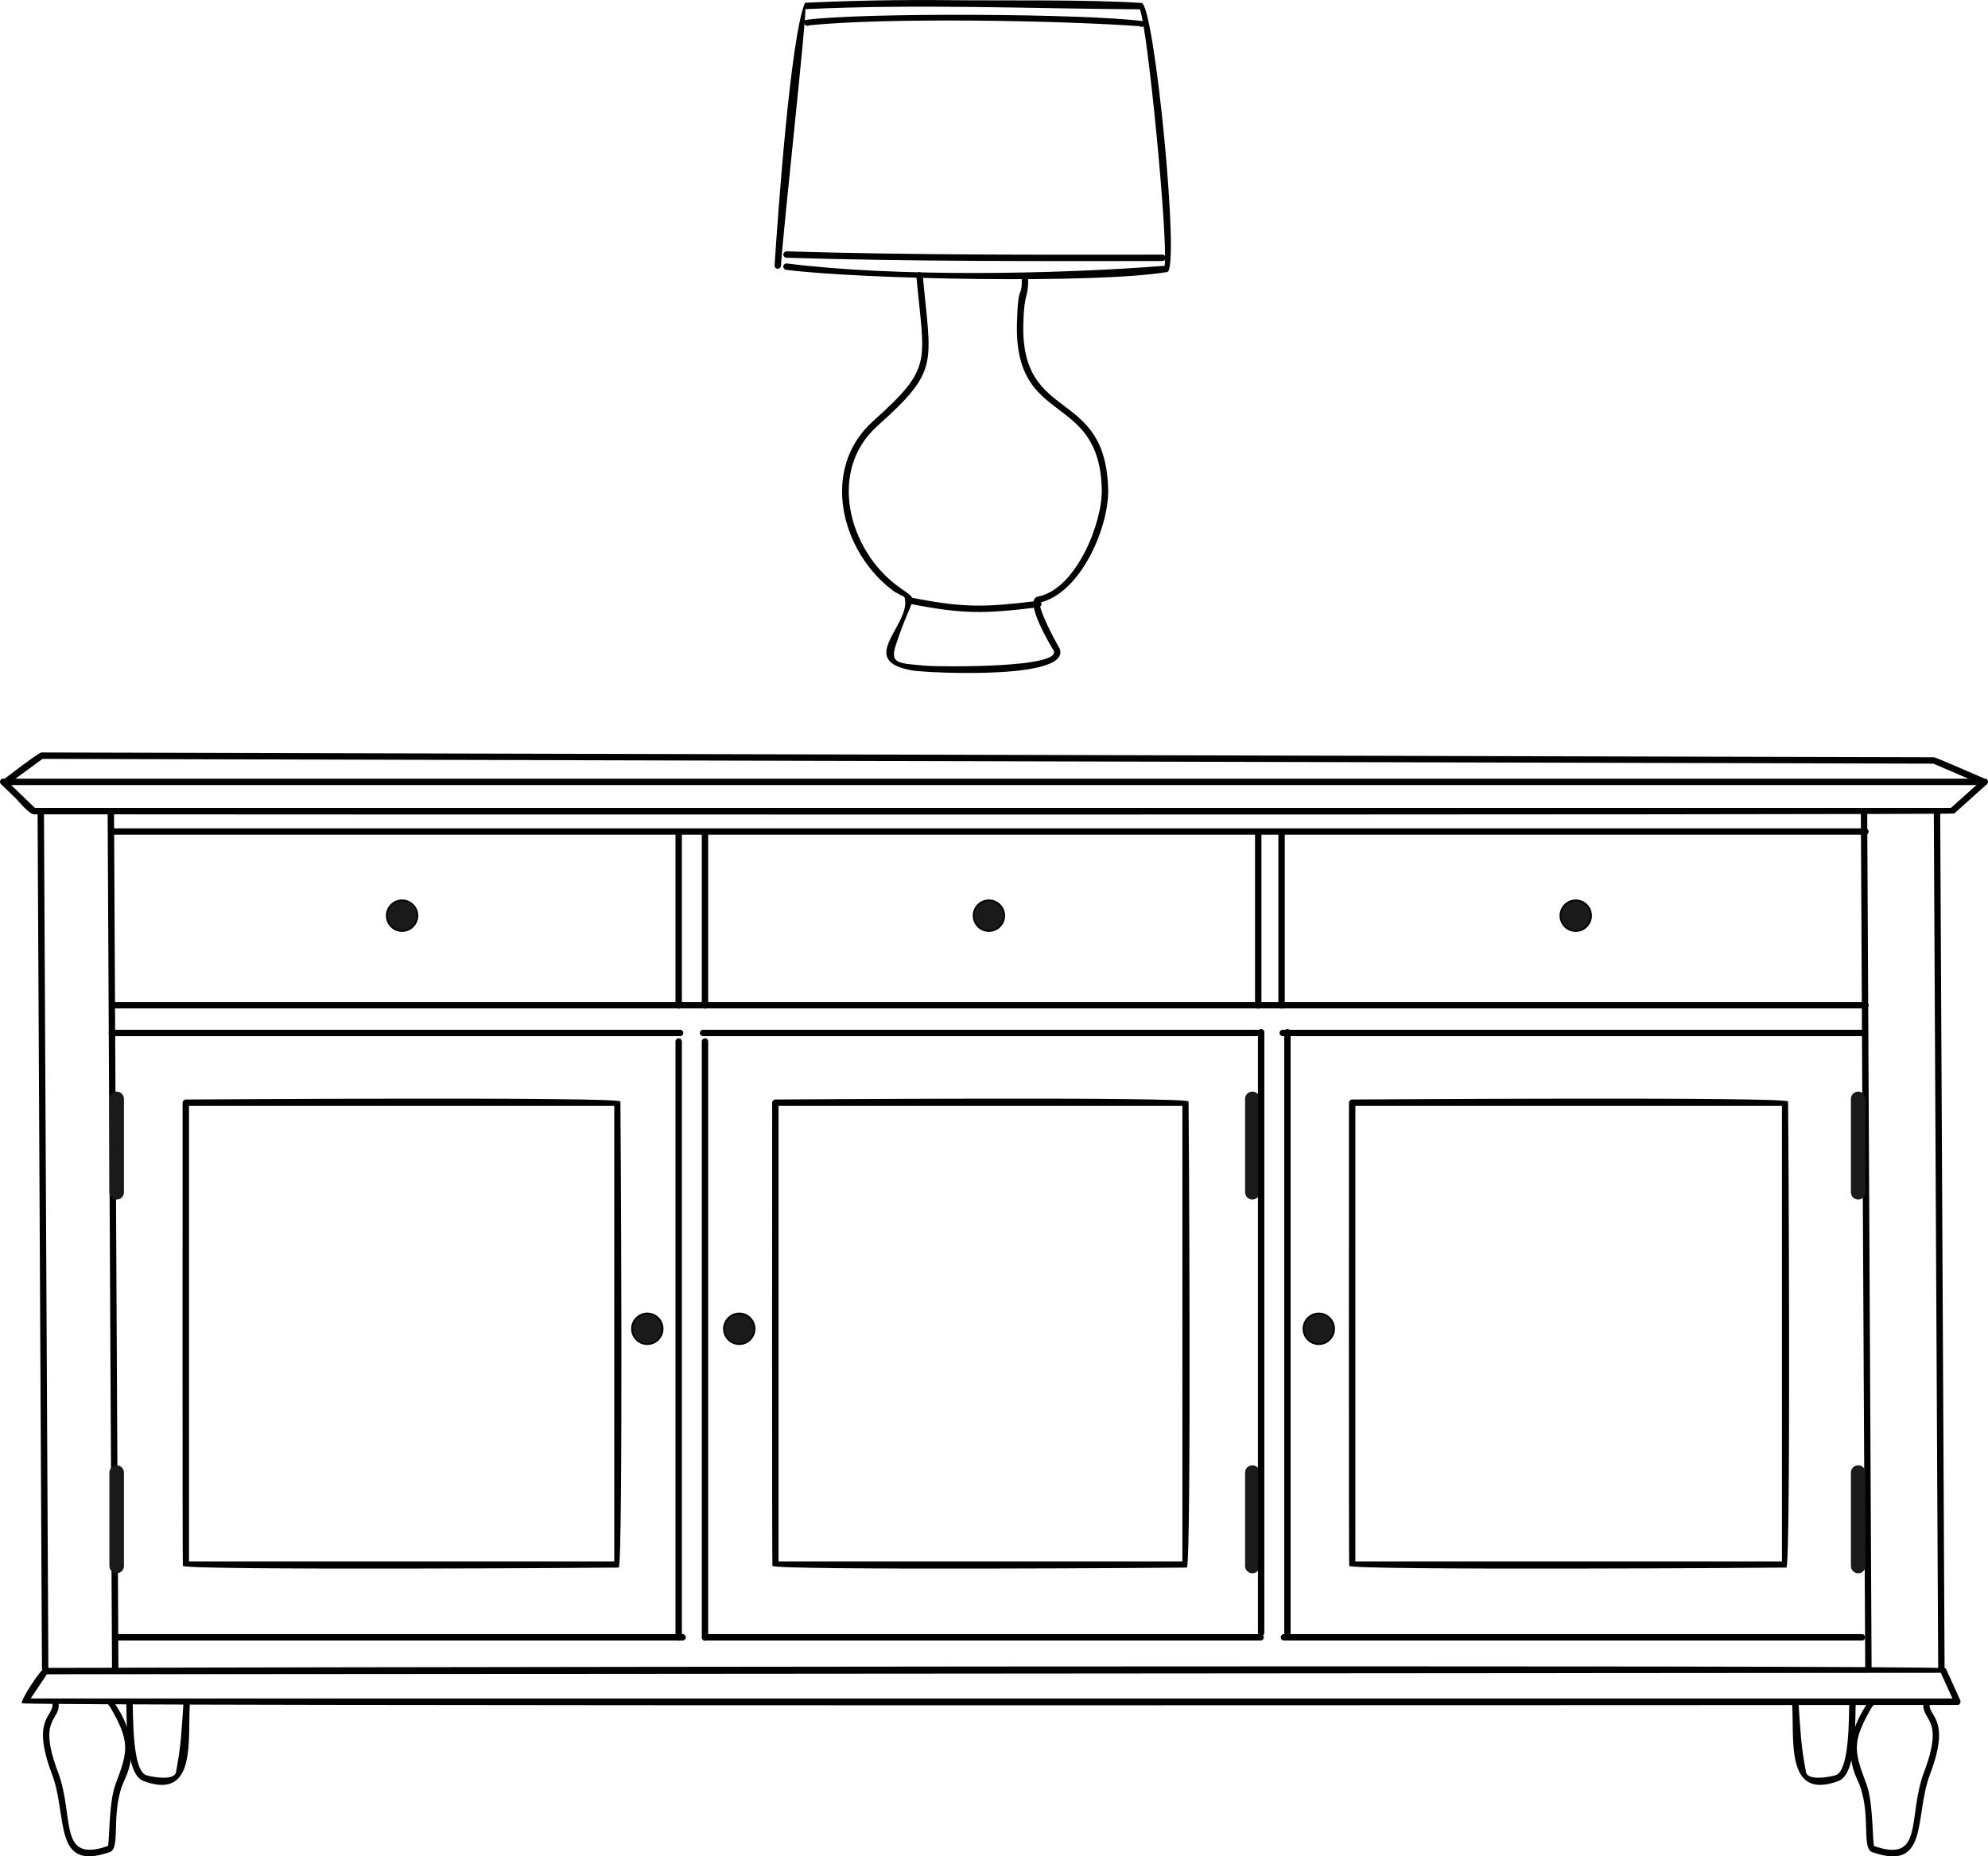 <?xml version="1.0" encoding="UTF-8"?><svg id="Layer_2" xmlns="http://www.w3.org/2000/svg" viewBox="0 0 671.34 626.88"><g id="Layer_1-2"><path d="M1.29,263.17c1.06-.77,11.73-9.03,12.71-9.06l639.1,1.61c.78.08,16.41,6.94,17.33,7.33.55.23.8.87.57,1.42s-.87.8-1.42.57l-16.7-7.16-638.53-1.61-11.79,8.64c-.48.35-1.16.25-1.51-.23-.35-.48-.25-1.16.23-1.51h0Z" style="fill-rule:evenodd;"/><path d="M2.73,262.96h666.47c.6,0,1.08.48,1.08,1.08s-.48,1.08-1.08,1.08H2.73c-.6,0-1.08-.48-1.08-1.08s.48-1.08,1.08-1.08h0Z" style="fill-rule:evenodd;"/><path d="M1.83,263.24l9.97,9.6h647.01l10.74-9.63c.44-.4,1.13-.36,1.52.08.4.44.36,1.13-.08,1.52l-11.05,9.9c-.66.54-647.5.33-648.58.28-1.55-.07-5.86-5.23-5.89-5.25l-5.14-4.95c-.43-.41-.44-1.1-.03-1.53.41-.43,1.1-.44,1.53-.03h0Z" style="fill-rule:evenodd;"/><path d="M14.85,274.46s1.48,288.87,1.48,288.87c0,.6-.48,1.08-1.07,1.09-.6,0-1.08-.48-1.09-1.07,0,0-1.48-288.87-1.48-288.87,0-.6.48-1.08,1.07-1.09.6,0,1.08.48,1.09,1.07h0Z" style="fill-rule:evenodd;"/><path d="M38.51,274.46s1.48,288.87,1.48,288.87c0,.6-.48,1.08-1.07,1.09-.6,0-1.08-.48-1.09-1.07,0,0-1.48-288.87-1.48-288.87,0-.6.48-1.08,1.07-1.09.6,0,1.08.48,1.09,1.07h0Z" style="fill-rule:evenodd;"/><path d="M630.55,274.46s1.48,288.87,1.48,288.87c0,.6-.48,1.08-1.07,1.09-.6,0-1.08-.48-1.08-1.07,0,0-1.48-288.87-1.48-288.87,0-.6.48-1.08,1.07-1.09.6,0,1.08.48,1.08,1.07h0Z" style="fill-rule:evenodd;"/><path d="M655.2,274.46s1.48,288.87,1.48,288.87c0,.6-.48,1.08-1.07,1.09-.6,0-1.08-.48-1.09-1.07,0,0-1.48-288.87-1.48-288.87,0-.6.48-1.08,1.07-1.09.6,0,1.08.48,1.09,1.07h0Z" style="fill-rule:evenodd;"/><path d="M38.58,279.72h591.36c.6,0,1.08.48,1.08,1.08s-.48,1.08-1.08,1.08H38.58c-.6,0-1.08-.48-1.08-1.08s.48-1.08,1.08-1.08h0Z" style="fill-rule:evenodd;"/><path d="M38.58,338.38h591.36c.6,0,1.08.48,1.08,1.08s-.48,1.08-1.08,1.08H38.58c-.6,0-1.08-.48-1.08-1.08s.48-1.08,1.08-1.08h0Z" style="fill-rule:evenodd;"/><path d="M37.8,347.75h191.87c.6,0,1.08.48,1.08,1.08s-.48,1.08-1.08,1.08H37.8c-.6,0-1.08-.48-1.08-1.08s.48-1.08,1.08-1.08h0Z" style="fill-rule:evenodd;"/><path d="M237.42,347.75h187.85c.6,0,1.08.48,1.08,1.08s-.48,1.08-1.08,1.08h-187.85c-.6,0-1.08-.48-1.08-1.08s.48-1.08,1.08-1.08h0Z" style="fill-rule:evenodd;"/><path d="M433.18,347.75h195.6c.6,0,1.08.48,1.08,1.08s-.48,1.08-1.08,1.08h-195.6c-.6,0-1.08-.48-1.08-1.08s.48-1.08,1.08-1.08h0Z" style="fill-rule:evenodd;"/><path d="M230.27,281.36v58.17c0,.6-.48,1.08-1.08,1.08s-1.08-.48-1.08-1.08v-58.17c0-.6.48-1.08,1.08-1.08s1.08.48,1.08,1.08h0Z" style="fill-rule:evenodd;"/><path d="M239.15,281.36v58.17c0,.6-.48,1.08-1.08,1.08s-1.08-.48-1.08-1.08v-58.17c0-.6.48-1.08,1.08-1.08s1.08.48,1.08,1.08h0Z" style="fill-rule:evenodd;"/><path d="M425.98,281.36v58.17c0,.6-.48,1.08-1.08,1.08s-1.08-.48-1.08-1.08v-58.17c0-.6.48-1.08,1.08-1.08s1.08.48,1.08,1.08h0Z" style="fill-rule:evenodd;"/><path d="M433.86,281.36v58.17c0,.6-.48,1.08-1.08,1.08s-1.08-.48-1.08-1.08v-58.17c0-.6.48-1.08,1.08-1.08s1.08.48,1.08,1.08h0Z" style="fill-rule:evenodd;"/><path d="M135.78,304.04c2.86,0,5.18,2.32,5.18,5.18s-2.32,5.18-5.18,5.18-5.18-2.32-5.18-5.18,2.32-5.18,5.18-5.18h0Z" style="fill:#1a1a1a; fill-rule:evenodd; stroke:#000; stroke-miterlimit:22.93; stroke-width:.57px;"/><path d="M333.95,304.04c2.86,0,5.18,2.32,5.18,5.18s-2.32,5.18-5.18,5.18-5.18-2.32-5.18-5.18,2.32-5.18,5.18-5.18h0Z" style="fill:#1a1a1a; fill-rule:evenodd; stroke:#000; stroke-miterlimit:22.93; stroke-width:.57px;"/><path d="M532.12,304.04c2.86,0,5.18,2.32,5.18,5.18s-2.32,5.18-5.18,5.18-5.18-2.32-5.18-5.18,2.32-5.18,5.18-5.18h0Z" style="fill:#1a1a1a; fill-rule:evenodd; stroke:#000; stroke-miterlimit:22.93; stroke-width:.57px;"/><path d="M445.35,443.55c2.86,0,5.18,2.32,5.18,5.18s-2.32,5.18-5.18,5.18-5.18-2.32-5.18-5.18,2.32-5.18,5.18-5.18h0Z" style="fill:#1a1a1a; fill-rule:evenodd; stroke:#000; stroke-miterlimit:22.93; stroke-width:.57px;"/><path d="M249.65,443.55c2.86,0,5.18,2.32,5.18,5.18s-2.32,5.18-5.18,5.18-5.18-2.32-5.18-5.18,2.32-5.18,5.18-5.18h0Z" style="fill:#1a1a1a; fill-rule:evenodd; stroke:#000; stroke-miterlimit:22.93; stroke-width:.57px;"/><path d="M218.59,443.55c2.86,0,5.18,2.32,5.18,5.18s-2.32,5.18-5.18,5.18-5.18-2.32-5.18-5.18,2.32-5.18,5.18-5.18h0Z" style="fill:#1a1a1a; fill-rule:evenodd; stroke:#000; stroke-miterlimit:22.93; stroke-width:.57px;"/><path d="M39.4,368.62h0c1.36,0,2.46,1.11,2.46,2.46v31.55c0,1.36-1.11,2.46-2.46,2.46h0c-1.36,0-2.46-1.11-2.46-2.46v-31.55c0-1.36,1.11-2.46,2.46-2.46h0Z" style="fill:#1a1a1a; fill-rule:evenodd;"/><path d="M39.4,494.82h0c1.36,0,2.46,1.11,2.46,2.46v31.55c0,1.36-1.11,2.46-2.46,2.46h0c-1.36,0-2.46-1.11-2.46-2.46v-31.55c0-1.36,1.11-2.46,2.46-2.46h0Z" style="fill:#1a1a1a; fill-rule:evenodd;"/><path d="M422.92,368.62h0c1.36,0,2.46,1.11,2.46,2.46v31.55c0,1.36-1.11,2.46-2.46,2.46h0c-1.36,0-2.46-1.11-2.46-2.46v-31.55c0-1.36,1.11-2.46,2.46-2.46h0Z" style="fill:#1a1a1a; fill-rule:evenodd;"/><path d="M422.92,494.82h0c1.36,0,2.46,1.11,2.46,2.46v31.55c0,1.36-1.11,2.46-2.46,2.46h0c-1.36,0-2.46-1.11-2.46-2.46v-31.55c0-1.36,1.11-2.46,2.46-2.46h0Z" style="fill:#1a1a1a; fill-rule:evenodd;"/><path d="M627.5,368.62h0c1.36,0,2.46,1.11,2.46,2.46v31.55c0,1.36-1.11,2.46-2.46,2.46h0c-1.36,0-2.46-1.11-2.46-2.46v-31.55c0-1.36,1.11-2.46,2.46-2.46h0Z" style="fill:#1a1a1a; fill-rule:evenodd;"/><path d="M627.5,494.82h0c1.36,0,2.46,1.11,2.46,2.46v31.55c0,1.36-1.11,2.46-2.46,2.46h0c-1.36,0-2.46-1.11-2.46-2.46v-31.55c0-1.36,1.11-2.46,2.46-2.46h0Z" style="fill:#1a1a1a; fill-rule:evenodd;"/><path d="M230.27,351.71v201.28c0,.6-.48,1.08-1.08,1.08s-1.08-.48-1.08-1.08v-201.28c0-.6.48-1.08,1.08-1.08s1.08.48,1.08,1.08h0Z" style="fill-rule:evenodd;"/><path d="M239.15,351.71v201.28c0,.6-.48,1.08-1.08,1.08s-1.08-.48-1.08-1.08v-201.28c0-.6.48-1.08,1.08-1.08s1.08.48,1.08,1.08h0Z" style="fill-rule:evenodd;"/><path d="M426.96,348.57v202.79c0,.6-.48,1.08-1.08,1.08s-1.08-.48-1.08-1.08v-202.79c0-.6.48-1.08,1.08-1.08s1.08.48,1.08,1.08h0Z" style="fill-rule:evenodd;"/><path d="M435.84,348.57v202.79c0,.6-.48,1.08-1.08,1.08s-1.08-.48-1.08-1.08v-202.79c0-.6.48-1.08,1.08-1.08s1.08.48,1.08,1.08h0Z" style="fill-rule:evenodd;"/><path d="M39.03,551.83h191.48c.6,0,1.08.48,1.08,1.08s-.48,1.08-1.08,1.08H39.03c-.6,0-1.08-.48-1.08-1.08s.48-1.08,1.08-1.08h0Z" style="fill-rule:evenodd;"/><path d="M238.24,551.83h187.46c.6,0,1.08.48,1.08,1.08s-.48,1.08-1.08,1.08h-187.46c-.6,0-1.08-.48-1.08-1.08s.48-1.08,1.08-1.08h0Z" style="fill-rule:evenodd;"/><path d="M433.58,551.83h195.2c.6,0,1.08.48,1.08,1.08s-.48,1.08-1.08,1.08h-195.2c-.6,0-1.08-.48-1.08-1.08s.48-1.08,1.08-1.08h0Z" style="fill-rule:evenodd;"/><path d="M62.74,371.3c1.96,0,146.08-1.01,146.77.67.08.2,1.01,156.73-.58,157.39-.19.08-146.52,1.03-147.18-.58-.17-.41-.08-155.69-.08-156.39,0-.6.48-1.08,1.08-1.08h0ZM63.82,373.46v153.82h143.61v-153.82H63.82Z" style="fill-rule:evenodd;"/><path d="M261.83,371.3c1.97,0,138.84-1.02,139.54.67.08.2,1.01,156.73-.58,157.39-.18.07-139.28,1.04-139.95-.58-.17-.41-.08-155.69-.08-156.39,0-.6.48-1.08,1.08-1.08h0ZM262.91,373.46v153.82h136.38v-153.82h-136.38Z" style="fill-rule:evenodd;"/><path d="M456.62,371.3c1.96,0,146.52-1.01,147.21.67.08.2,1.01,156.73-.58,157.39-.19.08-146.96,1.03-147.63-.58-.17-.41-.08-155.69-.08-156.39,0-.6.48-1.08,1.08-1.08h0ZM457.7,373.46v153.82h144.06v-153.82h-144.06Z" style="fill-rule:evenodd;"/><path d="M661.02,575.75h-.02c-2.49,0-653.02.52-653.61-.57-.54-1.02,6.52-11.86,7.85-11.94,1.22-.08,641.1-1.21,641.83.14l4.92,10.82h0s0,.02,0,.02v.03s.01,0,.01,0v.02s.01,0,.01,0v.02s0,0,0,0v.03s.02.02.02.02h0s0,.03,0,.03h0s0,.03,0,.03h0s0,.03,0,.03h0s0,.03,0,.03h0s0,.03,0,.03h0s0,.03,0,.03c0,.03,0,.05,0,.08h0s0,.03,0,.03h0s0,.06,0,.06v.02h0s0,.03,0,.03v.02s0,0,0,0v.03s0,.02,0,.02h0s0,.03,0,.03h0s0,.03,0,.03h0s0,.03,0,.03v.02s0,0,0,0h0s0,.03,0,.03c-.02.07-.04.13-.07.2v.02s-.01,0-.01,0v.02s-.01,0-.01,0v.02s-.01,0-.01,0v.02s-.01,0-.01,0v.02s-.01,0-.01,0v.02s-.01,0-.01,0v.02s-.01,0-.01,0v.02s-.02,0-.02,0v.02s-.03.02-.03.02h0s0,0,0,0h-.01c-.05.07-.1.13-.17.18h0s-.01.02-.01.02l-.02.02h-.01s0,.02,0,.02h-.01s0,.01,0,.01h-.01s0,.01,0,.01h-.02s0,.01,0,.01h-.02s0,.01,0,.01h-.02s0,.01,0,.01h-.02s0,.01,0,.01h-.02s-.03.02-.03.02h0s-.02.01-.02.01h-.02s0,0,0,0h-.03s-.02.02-.02.02h0s-.02,0-.02,0h0s-.02,0-.02,0h0s-.02,0-.02,0h0s-.02,0-.02,0h0s-.02,0-.02,0h0s-.02,0-.02,0c-.03,0-.05,0-.08,0h0s-.03,0-.03,0h0s-.06,0-.06,0h0ZM659.35,573.59l-3.95-8.69-639.57.49-5.46,8.19h648.98Z" style="fill-rule:evenodd;"/><path d="M19.72,574.64c1.19,6.68-7.35,4.73-.15,23.75,5.72,15.11-.17,30.91,16.82,25.01.63-.22.22-14.61,2.65-20.96,4.36-11.4,4.85-14.45-1.95-26.18-.51-.3-.68-.97-.38-1.48.3-.51.97-.68,1.48-.38,5.75,8.32,8.43,17.04,3.89,26.65-4.97,10.52-1.11,23.03-4.98,24.38-19.39,6.79-14.13-11.98-19.53-26.25-7.3-19.29.86-19.46.09-23.91-.18-.57.14-1.17.71-1.35.57-.18,1.17.14,1.35.71h0Z" style="fill-rule:evenodd;"/><path d="M44.82,575.09c.17,4.37-.16,22.65,4.49,24.36,1.12.41,9.52,2.24,10.13-1.02,1.8-9.52,1.84-13.93,2.54-23.59,0-.6.48-1.08,1.08-1.08s1.08.48,1.08,1.08c-.88,12.28,2.55,33.37-15.65,26.62-6.31-2.34-5.61-20.56-5.84-26.36,0-.6.48-1.08,1.08-1.08s1.08.48,1.08,1.08h0Z" style="fill-rule:evenodd;"/><path d="M651.66,575.29c-.77,4.46,7.4,4.62.09,23.92-5.4,14.27-.14,33.03-19.53,26.25-3.86-1.35,0-13.86-4.98-24.38-4.54-9.61-1.86-18.33,3.89-26.65.51-.31,1.18-.14,1.48.37s.14,1.18-.37,1.48c-6.81,11.72-6.32,14.78-1.96,26.18,2.43,6.34,2.01,20.74,2.65,20.96,16.99,5.89,11.1-9.89,16.82-25.01,7.2-19.02-1.34-17.07-.15-23.75.18-.57.78-.89,1.35-.71.57.18.89.78.71,1.35h0Z" style="fill-rule:evenodd;"/><path d="M626.66,575.09c-.23,5.8.47,24.02-5.84,26.36-18.2,6.75-14.77-14.34-15.65-26.62,0-.6.48-1.08,1.08-1.08s1.08.48,1.08,1.08c.7,9.66.74,14.08,2.54,23.59.62,3.27,9.01,1.44,10.13,1.02,4.66-1.71,4.32-19.99,4.49-24.36,0-.6.48-1.08,1.08-1.08s1.08.48,1.08,1.08h0Z" style="fill-rule:evenodd;"/><path d="M311.61,93.01c2.77,30.2,5.84,31.89-15.33,50.85-16.87,15.11-9.75,41.75,6.8,54.02,7.93,5.88,5.56,1.35-.53,19.83-2.14,6.51.66,6.26,10.33,7.12,3.61.32,46.76.94,42.82-5.33-.71-1.12-10.35-17.05-5.18-18.04,12.92-2.48,21.79-25.03,21.55-36.07-.72-33.41-29.51-20.91-28.65-56.01.36-14.91,1.72-7.66,1.64-15.63,0-.6.48-1.08,1.08-1.08s1.08.48,1.08,1.08c.07,7.53-1.36,4.1-1.65,15.73-.84,33.65,27.9,21.16,28.65,55.89.27,12.45-9.08,34.86-23.13,38.15-.19,2.71,5.16,12.84,6.29,14.65,7.28,11.69-44.06,9.08-48.97,8.28-20.17-3.26-.05-15.87-3-24.88-.08-.05-2.88-1.39-3.64-1.95-17.81-13.19-24.95-41.25-6.94-57.4,20.57-18.44,17.29-19.49,14.59-49.22,0-.6.48-1.08,1.08-1.08s1.08.48,1.08,1.08h0ZM350.79,203.59l-.08.02s.06-.01.08-.02h0Z" style="fill-rule:evenodd;"/><path d="M307.88,201.84c17.62,3.47,24.81,3.26,42.53,1.08.59-.11,1.15.27,1.27.85s-.27,1.15-.85,1.27c-18.25,2.24-25.44,2.44-43.58-1.14-.57-.18-.89-.78-.71-1.35.18-.57.78-.89,1.35-.71h0Z" style="fill-rule:evenodd;"/><path d="M265.82,88.98c36.45,4.61,90.29,3.69,127.48.78,1.21-8.44-5.59-79.18-8.35-86.61-38.04-.27-74.89-1.84-112.99-.06.39,3.23-7.38,73.56-8.24,86.63-.02.6-.53,1.06-1.12,1.03-.6-.02-1.06-.53-1.03-1.12,1.15-17.4,5.36-76.96,10.26-88.69,16.69-.78,32.3-1.05,48.92-.88,19.3.2,46.75-.26,64.75.94,4.33.29,13.14,90.12,8.67,90.86-24.46,4.06-103.37,2.46-128.77-.75-.59-.11-.97-.68-.86-1.27.11-.59.68-.97,1.27-.86h0Z" style="fill-rule:evenodd;"/><path d="M272.1,6.72c18.62-2.54,95.33-2.17,114.1.46.46.38.52,1.06.14,1.52-.38.46-1.06.52-1.52.14-27.32-1.95-85.13-2.97-111.58-.29-.51.32-1.17.16-1.49-.34-.32-.51-.16-1.17.34-1.49h0Z" style="fill-rule:evenodd;"/><path d="M265.65,84.88c42.4,1.27,84.5,1.15,126.91,1.11.6,0,1.08.48,1.08,1.08s-.48,1.08-1.08,1.08c-42.43.04-84.55.16-126.98-1.11-.6-.02-1.06-.52-1.04-1.11.02-.6.52-1.06,1.11-1.04h0Z" style="fill-rule:evenodd;"/></g></svg>